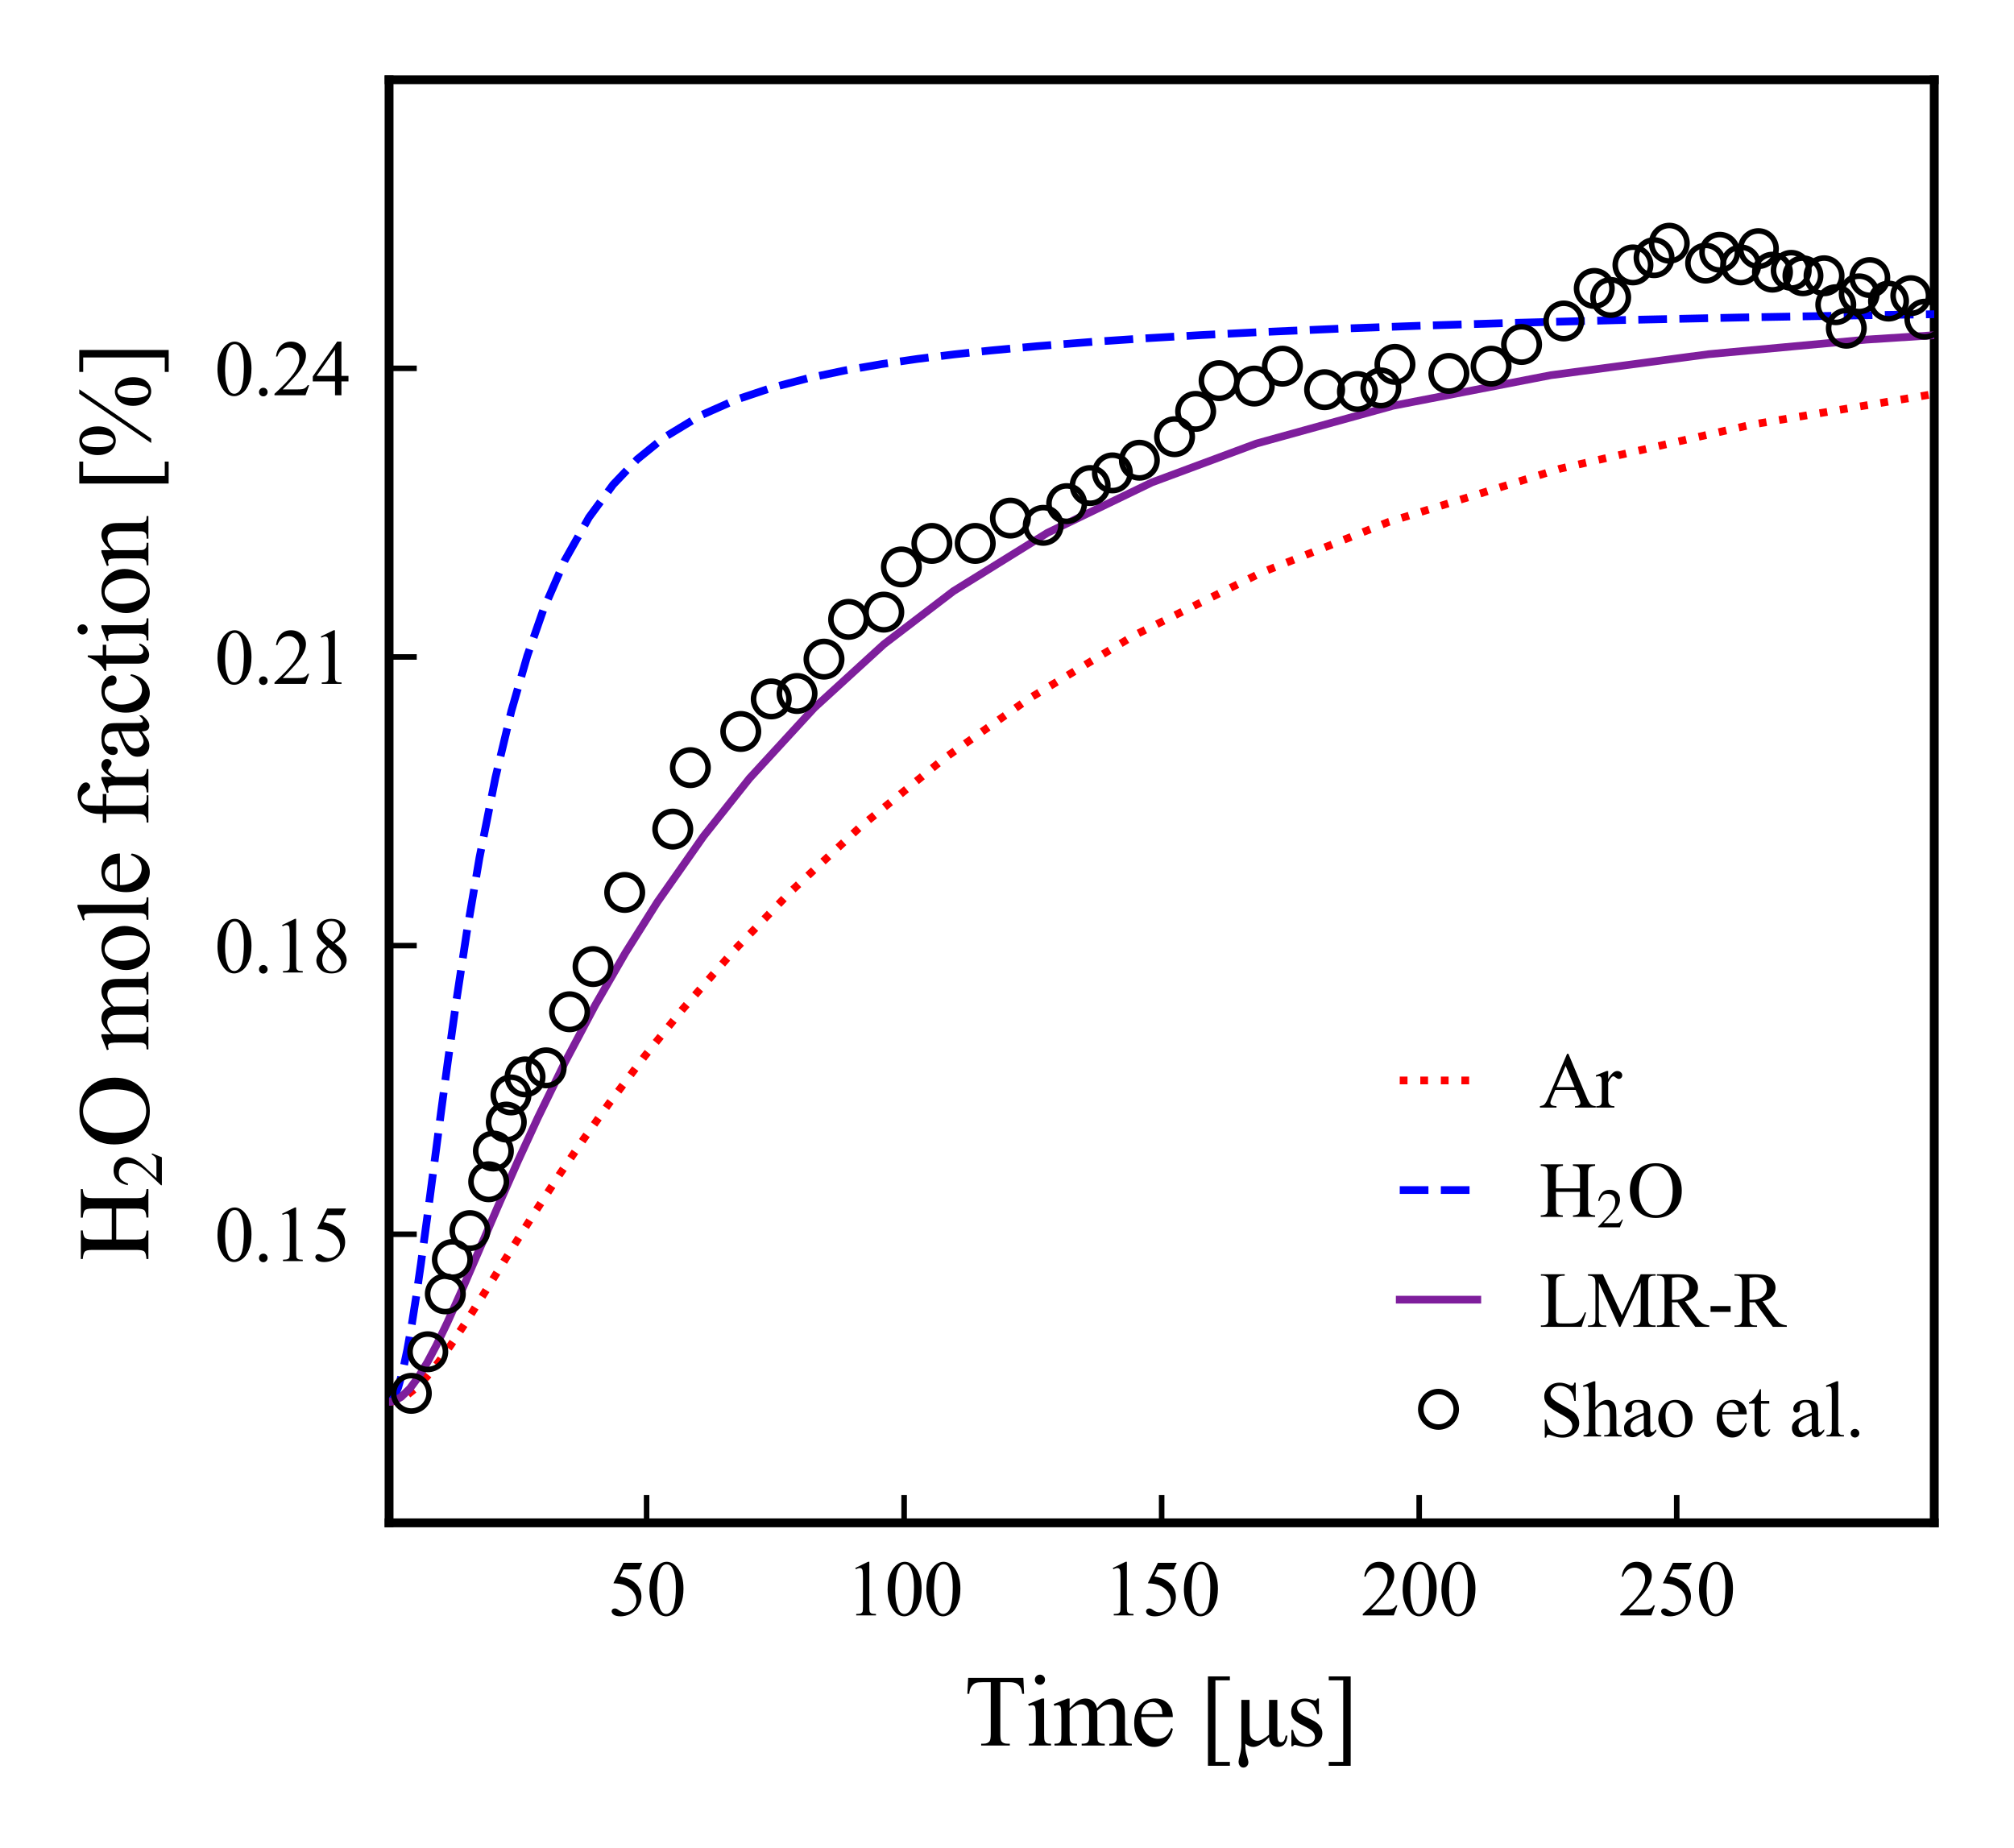 <?xml version="1.0" encoding="utf-8" standalone="no"?>
<!DOCTYPE svg PUBLIC "-//W3C//DTD SVG 1.1//EN"
  "http://www.w3.org/Graphics/SVG/1.1/DTD/svg11.dtd">
<svg xmlns:xlink="http://www.w3.org/1999/xlink" width="181.825pt" height="166.822pt" viewBox="0 0 181.825 166.822" xmlns="http://www.w3.org/2000/svg" version="1.1">
 <defs>
  <style type="text/css">*{stroke-linejoin: round; stroke-linecap: butt}</style>
 </defs>
 <g id="figure_1">
  <g id="patch_1">
   <path d="M 0 166.822 
L 181.825 166.822 
L 181.825 0 
L 0 0 
z
" style="fill: #ffffff"/>
  </g>
  <g id="axes_1">
   <g id="patch_2">
    <path d="M 35.125 137.484 
L 174.625 137.484 
L 174.625 7.2 
L 35.125 7.2 
z
" style="fill: #ffffff"/>
   </g>
   <g id="matplotlib.axis_1">
    <g id="xtick_1">
     <g id="line2d_1">
      <defs>
       <path id="mc35918ac52" d="M 0 0 
L 0 -2.5 
" style="stroke: #000000; stroke-width: 0.5"/>
      </defs>
      <g>
       <use xlink:href="#mc35918ac52" x="58.375" y="137.484" style="stroke: #000000; stroke-width: 0.5"/>
      </g>
     </g>
     <g id="text_1">
      <!-- 50 -->
      <g transform="translate(54.875 145.845) scale(0.07 -0.07)">
       <defs>
        <path id="TimesNewRomanPSMT-35" d="M 2778 4238 
L 2534 3706 
L 1259 3706 
L 981 3138 
Q 1809 3016 2294 2522 
Q 2709 2097 2709 1522 
Q 2709 1188 2573 903 
Q 2438 619 2231 419 
Q 2025 219 1772 97 
Q 1413 -75 1034 -75 
Q 653 -75 479 54 
Q 306 184 306 341 
Q 306 428 378 495 
Q 450 563 559 563 
Q 641 563 702 538 
Q 763 513 909 409 
Q 1144 247 1384 247 
Q 1750 247 2026 523 
Q 2303 800 2303 1197 
Q 2303 1581 2056 1914 
Q 1809 2247 1375 2428 
Q 1034 2569 447 2591 
L 1259 4238 
L 2778 4238 
z
" transform="scale(0.016)"/>
        <path id="TimesNewRomanPSMT-30" d="M 231 2094 
Q 231 2819 450 3342 
Q 669 3866 1031 4122 
Q 1313 4325 1613 4325 
Q 2100 4325 2488 3828 
Q 2972 3213 2972 2159 
Q 2972 1422 2759 906 
Q 2547 391 2217 158 
Q 1888 -75 1581 -75 
Q 975 -75 572 641 
Q 231 1244 231 2094 
z
M 844 2016 
Q 844 1141 1059 588 
Q 1238 122 1591 122 
Q 1759 122 1940 273 
Q 2122 425 2216 781 
Q 2359 1319 2359 2297 
Q 2359 3022 2209 3506 
Q 2097 3866 1919 4016 
Q 1791 4119 1609 4119 
Q 1397 4119 1231 3928 
Q 1006 3669 925 3112 
Q 844 2556 844 2016 
z
" transform="scale(0.016)"/>
       </defs>
       <use xlink:href="#TimesNewRomanPSMT-35"/>
       <use xlink:href="#TimesNewRomanPSMT-30" x="50"/>
      </g>
     </g>
    </g>
    <g id="xtick_2">
     <g id="line2d_2">
      <g>
       <use xlink:href="#mc35918ac52" x="81.625" y="137.484" style="stroke: #000000; stroke-width: 0.5"/>
      </g>
     </g>
     <g id="text_2">
      <!-- 100 -->
      <g transform="translate(76.375 145.845) scale(0.07 -0.07)">
       <defs>
        <path id="TimesNewRomanPSMT-31" d="M 750 3822 
L 1781 4325 
L 1884 4325 
L 1884 747 
Q 1884 391 1914 303 
Q 1944 216 2037 169 
Q 2131 122 2419 116 
L 2419 0 
L 825 0 
L 825 116 
Q 1125 122 1212 167 
Q 1300 213 1334 289 
Q 1369 366 1369 747 
L 1369 3034 
Q 1369 3497 1338 3628 
Q 1316 3728 1258 3775 
Q 1200 3822 1119 3822 
Q 1003 3822 797 3725 
L 750 3822 
z
" transform="scale(0.016)"/>
       </defs>
       <use xlink:href="#TimesNewRomanPSMT-31"/>
       <use xlink:href="#TimesNewRomanPSMT-30" x="50"/>
       <use xlink:href="#TimesNewRomanPSMT-30" x="100"/>
      </g>
     </g>
    </g>
    <g id="xtick_3">
     <g id="line2d_3">
      <g>
       <use xlink:href="#mc35918ac52" x="104.875" y="137.484" style="stroke: #000000; stroke-width: 0.5"/>
      </g>
     </g>
     <g id="text_3">
      <!-- 150 -->
      <g transform="translate(99.625 145.845) scale(0.07 -0.07)">
       <use xlink:href="#TimesNewRomanPSMT-31"/>
       <use xlink:href="#TimesNewRomanPSMT-35" x="50"/>
       <use xlink:href="#TimesNewRomanPSMT-30" x="100"/>
      </g>
     </g>
    </g>
    <g id="xtick_4">
     <g id="line2d_4">
      <g>
       <use xlink:href="#mc35918ac52" x="128.125" y="137.484" style="stroke: #000000; stroke-width: 0.5"/>
      </g>
     </g>
     <g id="text_4">
      <!-- 200 -->
      <g transform="translate(122.875 145.845) scale(0.07 -0.07)">
       <defs>
        <path id="TimesNewRomanPSMT-32" d="M 2934 816 
L 2638 0 
L 138 0 
L 138 116 
Q 1241 1122 1691 1759 
Q 2141 2397 2141 2925 
Q 2141 3328 1894 3587 
Q 1647 3847 1303 3847 
Q 991 3847 742 3664 
Q 494 3481 375 3128 
L 259 3128 
Q 338 3706 661 4015 
Q 984 4325 1469 4325 
Q 1984 4325 2329 3994 
Q 2675 3663 2675 3213 
Q 2675 2891 2525 2569 
Q 2294 2063 1775 1497 
Q 997 647 803 472 
L 1909 472 
Q 2247 472 2383 497 
Q 2519 522 2628 598 
Q 2738 675 2819 816 
L 2934 816 
z
" transform="scale(0.016)"/>
       </defs>
       <use xlink:href="#TimesNewRomanPSMT-32"/>
       <use xlink:href="#TimesNewRomanPSMT-30" x="50"/>
       <use xlink:href="#TimesNewRomanPSMT-30" x="100"/>
      </g>
     </g>
    </g>
    <g id="xtick_5">
     <g id="line2d_5">
      <g>
       <use xlink:href="#mc35918ac52" x="151.375" y="137.484" style="stroke: #000000; stroke-width: 0.5"/>
      </g>
     </g>
     <g id="text_5">
      <!-- 250 -->
      <g transform="translate(146.125 145.845) scale(0.07 -0.07)">
       <use xlink:href="#TimesNewRomanPSMT-32"/>
       <use xlink:href="#TimesNewRomanPSMT-35" x="50"/>
       <use xlink:href="#TimesNewRomanPSMT-30" x="100"/>
      </g>
     </g>
    </g>
    <g id="text_6">
     <!-- Time [$\mathdefault{\mu s}$] -->
     <g transform="translate(87.055 157.642) scale(0.09 -0.09)">
      <defs>
       <path id="TimesNewRomanPSMT-54" d="M 3703 4238 
L 3750 3244 
L 3631 3244 
Q 3597 3506 3538 3619 
Q 3441 3800 3280 3886 
Q 3119 3972 2856 3972 
L 2259 3972 
L 2259 734 
Q 2259 344 2344 247 
Q 2463 116 2709 116 
L 2856 116 
L 2856 0 
L 1059 0 
L 1059 116 
L 1209 116 
Q 1478 116 1591 278 
Q 1659 378 1659 734 
L 1659 3972 
L 1150 3972 
Q 853 3972 728 3928 
Q 566 3869 450 3700 
Q 334 3531 313 3244 
L 194 3244 
L 244 4238 
L 3703 4238 
z
" transform="scale(0.016)"/>
       <path id="TimesNewRomanPSMT-69" d="M 928 4444 
Q 1059 4444 1151 4351 
Q 1244 4259 1244 4128 
Q 1244 3997 1151 3903 
Q 1059 3809 928 3809 
Q 797 3809 703 3903 
Q 609 3997 609 4128 
Q 609 4259 701 4351 
Q 794 4444 928 4444 
z
M 1188 2947 
L 1188 647 
Q 1188 378 1227 289 
Q 1266 200 1342 156 
Q 1419 113 1622 113 
L 1622 0 
L 231 0 
L 231 113 
Q 441 113 512 153 
Q 584 194 626 287 
Q 669 381 669 647 
L 669 1750 
Q 669 2216 641 2353 
Q 619 2453 572 2492 
Q 525 2531 444 2531 
Q 356 2531 231 2484 
L 188 2597 
L 1050 2947 
L 1188 2947 
z
" transform="scale(0.016)"/>
       <path id="TimesNewRomanPSMT-6d" d="M 1050 2338 
Q 1363 2650 1419 2697 
Q 1559 2816 1721 2881 
Q 1884 2947 2044 2947 
Q 2313 2947 2506 2790 
Q 2700 2634 2766 2338 
Q 3088 2713 3309 2830 
Q 3531 2947 3766 2947 
Q 3994 2947 4170 2830 
Q 4347 2713 4450 2447 
Q 4519 2266 4519 1878 
L 4519 647 
Q 4519 378 4559 278 
Q 4591 209 4675 161 
Q 4759 113 4950 113 
L 4950 0 
L 3538 0 
L 3538 113 
L 3597 113 
Q 3781 113 3884 184 
Q 3956 234 3988 344 
Q 4000 397 4000 647 
L 4000 1878 
Q 4000 2228 3916 2372 
Q 3794 2572 3525 2572 
Q 3359 2572 3192 2489 
Q 3025 2406 2788 2181 
L 2781 2147 
L 2788 2013 
L 2788 647 
Q 2788 353 2820 281 
Q 2853 209 2943 161 
Q 3034 113 3253 113 
L 3253 0 
L 1806 0 
L 1806 113 
Q 2044 113 2133 169 
Q 2222 225 2256 338 
Q 2272 391 2272 647 
L 2272 1878 
Q 2272 2228 2169 2381 
Q 2031 2581 1784 2581 
Q 1616 2581 1450 2491 
Q 1191 2353 1050 2181 
L 1050 647 
Q 1050 366 1089 281 
Q 1128 197 1204 155 
Q 1281 113 1516 113 
L 1516 0 
L 100 0 
L 100 113 
Q 297 113 375 155 
Q 453 197 493 289 
Q 534 381 534 647 
L 534 1741 
Q 534 2213 506 2350 
Q 484 2453 437 2492 
Q 391 2531 309 2531 
Q 222 2531 100 2484 
L 53 2597 
L 916 2947 
L 1050 2947 
L 1050 2338 
z
" transform="scale(0.016)"/>
       <path id="TimesNewRomanPSMT-65" d="M 681 1784 
Q 678 1147 991 784 
Q 1303 422 1725 422 
Q 2006 422 2214 576 
Q 2422 731 2563 1106 
L 2659 1044 
Q 2594 616 2278 264 
Q 1963 -88 1488 -88 
Q 972 -88 605 314 
Q 238 716 238 1394 
Q 238 2128 614 2539 
Q 991 2950 1559 2950 
Q 2041 2950 2350 2633 
Q 2659 2316 2659 1784 
L 681 1784 
z
M 681 1966 
L 2006 1966 
Q 1991 2241 1941 2353 
Q 1863 2528 1708 2628 
Q 1553 2728 1384 2728 
Q 1125 2728 920 2526 
Q 716 2325 681 1966 
z
" transform="scale(0.016)"/>
       <path id="TimesNewRomanPSMT-20" transform="scale(0.016)"/>
       <path id="TimesNewRomanPSMT-5b" d="M 1900 -1269 
L 525 -1269 
L 525 4334 
L 1900 4334 
L 1900 4088 
L 994 4088 
L 994 -1025 
L 1900 -1025 
L 1900 -1269 
z
" transform="scale(0.016)"/>
       <path id="TimesNewRomanPSMT-3bc" d="M 2275 519 
Q 1709 -88 1291 -88 
Q 1022 -88 791 119 
L 791 -47 
Q 791 -334 878 -625 
Q 978 -947 978 -1050 
Q 978 -1194 887 -1287 
Q 797 -1381 663 -1381 
Q 525 -1381 444 -1272 
Q 363 -1163 363 -1009 
Q 363 -897 444 -603 
Q 538 -278 538 28 
L 538 2863 
L 1053 2863 
L 1053 1009 
Q 1053 728 1101 597 
Q 1150 466 1273 383 
Q 1397 300 1553 300 
Q 1831 300 2275 681 
L 2275 2863 
L 2794 2863 
L 2794 691 
Q 2794 416 2850 311 
Q 2906 206 3041 206 
Q 3253 206 3316 622 
L 3428 622 
Q 3369 -88 2828 -88 
Q 2594 -88 2439 70 
Q 2284 228 2275 519 
z
" transform="scale(0.016)"/>
       <path id="TimesNewRomanPSMT-73" d="M 2050 2947 
L 2050 1972 
L 1947 1972 
Q 1828 2431 1642 2597 
Q 1456 2763 1169 2763 
Q 950 2763 815 2647 
Q 681 2531 681 2391 
Q 681 2216 781 2091 
Q 878 1963 1175 1819 
L 1631 1597 
Q 2266 1288 2266 781 
Q 2266 391 1970 151 
Q 1675 -88 1309 -88 
Q 1047 -88 709 6 
Q 606 38 541 38 
Q 469 38 428 -44 
L 325 -44 
L 325 978 
L 428 978 
Q 516 541 762 319 
Q 1009 97 1316 97 
Q 1531 97 1667 223 
Q 1803 350 1803 528 
Q 1803 744 1651 891 
Q 1500 1038 1047 1263 
Q 594 1488 453 1669 
Q 313 1847 313 2119 
Q 313 2472 555 2709 
Q 797 2947 1181 2947 
Q 1350 2947 1591 2875 
Q 1750 2828 1803 2828 
Q 1853 2828 1881 2850 
Q 1909 2872 1947 2947 
L 2050 2947 
z
" transform="scale(0.016)"/>
       <path id="TimesNewRomanPSMT-5d" d="M 234 4334 
L 1609 4334 
L 1609 -1272 
L 234 -1272 
L 234 -1025 
L 1141 -1025 
L 1141 4088 
L 234 4088 
L 234 4334 
z
" transform="scale(0.016)"/>
      </defs>
      <use xlink:href="#TimesNewRomanPSMT-54" transform="translate(0 0.562)"/>
      <use xlink:href="#TimesNewRomanPSMT-69" transform="translate(61.084 0.562)"/>
      <use xlink:href="#TimesNewRomanPSMT-6d" transform="translate(88.867 0.562)"/>
      <use xlink:href="#TimesNewRomanPSMT-65" transform="translate(166.65 0.562)"/>
      <use xlink:href="#TimesNewRomanPSMT-20" transform="translate(211.035 0.562)"/>
      <use xlink:href="#TimesNewRomanPSMT-5b" transform="translate(236.035 0.562)"/>
      <use xlink:href="#TimesNewRomanPSMT-3bc" transform="translate(269.336 0.562)"/>
      <use xlink:href="#TimesNewRomanPSMT-73" transform="translate(322.949 0.562)"/>
      <use xlink:href="#TimesNewRomanPSMT-5d" transform="translate(361.865 0.562)"/>
     </g>
    </g>
   </g>
   <g id="matplotlib.axis_2">
    <g id="ytick_1">
     <g id="line2d_6">
      <defs>
       <path id="me7cde5b57c" d="M 0 0 
L 2.5 0 
" style="stroke: #000000; stroke-width: 0.5"/>
      </defs>
      <g>
       <use xlink:href="#me7cde5b57c" x="35.125" y="111.428" style="stroke: #000000; stroke-width: 0.5"/>
      </g>
     </g>
     <g id="text_7">
      <!-- 0.15 -->
      <g transform="translate(19.375 113.858) scale(0.07 -0.07)">
       <defs>
        <path id="TimesNewRomanPSMT-2e" d="M 800 606 
Q 947 606 1047 504 
Q 1147 403 1147 259 
Q 1147 116 1045 14 
Q 944 -88 800 -88 
Q 656 -88 554 14 
Q 453 116 453 259 
Q 453 406 554 506 
Q 656 606 800 606 
z
" transform="scale(0.016)"/>
       </defs>
       <use xlink:href="#TimesNewRomanPSMT-30"/>
       <use xlink:href="#TimesNewRomanPSMT-2e" x="50"/>
       <use xlink:href="#TimesNewRomanPSMT-31" x="75"/>
       <use xlink:href="#TimesNewRomanPSMT-35" x="125"/>
      </g>
     </g>
    </g>
    <g id="ytick_2">
     <g id="line2d_7">
      <g>
       <use xlink:href="#me7cde5b57c" x="35.125" y="85.371" style="stroke: #000000; stroke-width: 0.5"/>
      </g>
     </g>
     <g id="text_8">
      <!-- 0.18 -->
      <g transform="translate(19.375 87.801) scale(0.07 -0.07)">
       <defs>
        <path id="TimesNewRomanPSMT-38" d="M 1228 2134 
Q 725 2547 579 2797 
Q 434 3047 434 3316 
Q 434 3728 753 4026 
Q 1072 4325 1600 4325 
Q 2113 4325 2425 4047 
Q 2738 3769 2738 3413 
Q 2738 3175 2569 2928 
Q 2400 2681 1866 2347 
Q 2416 1922 2594 1678 
Q 2831 1359 2831 1006 
Q 2831 559 2490 242 
Q 2150 -75 1597 -75 
Q 994 -75 656 303 
Q 388 606 388 966 
Q 388 1247 577 1523 
Q 766 1800 1228 2134 
z
M 1719 2469 
Q 2094 2806 2194 3001 
Q 2294 3197 2294 3444 
Q 2294 3772 2109 3958 
Q 1925 4144 1606 4144 
Q 1288 4144 1088 3959 
Q 888 3775 888 3528 
Q 888 3366 970 3203 
Q 1053 3041 1206 2894 
L 1719 2469 
z
M 1375 2016 
Q 1116 1797 991 1539 
Q 866 1281 866 981 
Q 866 578 1086 336 
Q 1306 94 1647 94 
Q 1984 94 2187 284 
Q 2391 475 2391 747 
Q 2391 972 2272 1150 
Q 2050 1481 1375 2016 
z
" transform="scale(0.016)"/>
       </defs>
       <use xlink:href="#TimesNewRomanPSMT-30"/>
       <use xlink:href="#TimesNewRomanPSMT-2e" x="50"/>
       <use xlink:href="#TimesNewRomanPSMT-31" x="75"/>
       <use xlink:href="#TimesNewRomanPSMT-38" x="125"/>
      </g>
     </g>
    </g>
    <g id="ytick_3">
     <g id="line2d_8">
      <g>
       <use xlink:href="#me7cde5b57c" x="35.125" y="59.313" style="stroke: #000000; stroke-width: 0.5"/>
      </g>
     </g>
     <g id="text_9">
      <!-- 0.21 -->
      <g transform="translate(19.375 61.744) scale(0.07 -0.07)">
       <use xlink:href="#TimesNewRomanPSMT-30"/>
       <use xlink:href="#TimesNewRomanPSMT-2e" x="50"/>
       <use xlink:href="#TimesNewRomanPSMT-32" x="75"/>
       <use xlink:href="#TimesNewRomanPSMT-31" x="125"/>
      </g>
     </g>
    </g>
    <g id="ytick_4">
     <g id="line2d_9">
      <g>
       <use xlink:href="#me7cde5b57c" x="35.125" y="33.256" style="stroke: #000000; stroke-width: 0.5"/>
      </g>
     </g>
     <g id="text_10">
      <!-- 0.24 -->
      <g transform="translate(19.375 35.687) scale(0.07 -0.07)">
       <defs>
        <path id="TimesNewRomanPSMT-34" d="M 2978 1563 
L 2978 1119 
L 2409 1119 
L 2409 0 
L 1894 0 
L 1894 1119 
L 100 1119 
L 100 1519 
L 2066 4325 
L 2409 4325 
L 2409 1563 
L 2978 1563 
z
M 1894 1563 
L 1894 3666 
L 406 1563 
L 1894 1563 
z
" transform="scale(0.016)"/>
       </defs>
       <use xlink:href="#TimesNewRomanPSMT-30"/>
       <use xlink:href="#TimesNewRomanPSMT-2e" x="50"/>
       <use xlink:href="#TimesNewRomanPSMT-32" x="75"/>
       <use xlink:href="#TimesNewRomanPSMT-34" x="125"/>
      </g>
     </g>
    </g>
    <g id="text_11">
     <!-- $\rm H_2O$ mole fraction [%] -->
     <g transform="translate(13.449 113.832) rotate(-90) scale(0.09 -0.09)">
      <defs>
       <path id="STIXGeneral-Regular-48" d="M 4499 0 
L 2714 0 
L 2714 122 
Q 3085 147 3181 265 
Q 3277 384 3277 794 
L 3277 2016 
L 1338 2016 
L 1338 723 
Q 1338 371 1440 256 
Q 1542 141 1894 122 
L 1901 0 
L 115 0 
L 115 122 
Q 493 147 589 259 
Q 685 371 685 781 
L 685 3507 
Q 685 3878 585 3980 
Q 486 4083 115 4115 
L 115 4237 
L 1907 4237 
L 1907 4115 
Q 1549 4083 1443 3977 
Q 1338 3872 1338 3507 
L 1338 2298 
L 3277 2298 
L 3277 3507 
Q 3277 3878 3177 3980 
Q 3078 4083 2707 4115 
L 2707 4237 
L 4499 4237 
L 4499 4115 
Q 4141 4083 4035 3977 
Q 3930 3872 3930 3507 
L 3930 710 
Q 3930 371 4035 259 
Q 4141 147 4499 122 
L 4499 0 
z
" transform="scale(0.016)"/>
       <path id="STIXGeneral-Regular-32" d="M 3034 877 
L 2688 0 
L 186 0 
L 186 77 
L 1325 1286 
Q 1773 1754 1965 2144 
Q 2157 2534 2157 2950 
Q 2157 3379 1920 3616 
Q 1683 3853 1267 3853 
Q 922 3853 720 3673 
Q 518 3494 326 3021 
L 192 3053 
Q 301 3648 630 3987 
Q 960 4326 1523 4326 
Q 2054 4326 2380 4006 
Q 2707 3686 2707 3200 
Q 2707 2477 1888 1613 
L 832 486 
L 2330 486 
Q 2541 486 2665 569 
Q 2790 653 2944 915 
L 3034 877 
z
" transform="scale(0.016)"/>
       <path id="STIXGeneral-Regular-4f" d="M 4403 2118 
Q 4403 1133 3820 521 
Q 3238 -90 2310 -90 
Q 1376 -90 797 524 
Q 218 1139 218 2138 
Q 218 3110 797 3718 
Q 1376 4326 2310 4326 
Q 3245 4326 3824 3702 
Q 4403 3078 4403 2118 
z
M 3674 2157 
Q 3674 2701 3520 3133 
Q 3366 3565 3091 3795 
Q 2733 4096 2304 4096 
Q 1760 4096 1389 3667 
Q 1184 3437 1065 3011 
Q 947 2586 947 2125 
Q 947 960 1523 429 
Q 1837 141 2317 141 
Q 2816 141 3142 448 
Q 3674 960 3674 2157 
z
" transform="scale(0.016)"/>
       <path id="TimesNewRomanPSMT-6f" d="M 1600 2947 
Q 2250 2947 2644 2453 
Q 2978 2031 2978 1484 
Q 2978 1100 2793 706 
Q 2609 313 2286 112 
Q 1963 -88 1566 -88 
Q 919 -88 538 428 
Q 216 863 216 1403 
Q 216 1797 411 2186 
Q 606 2575 925 2761 
Q 1244 2947 1600 2947 
z
M 1503 2744 
Q 1338 2744 1170 2645 
Q 1003 2547 900 2300 
Q 797 2053 797 1666 
Q 797 1041 1045 587 
Q 1294 134 1700 134 
Q 2003 134 2200 384 
Q 2397 634 2397 1244 
Q 2397 2006 2069 2444 
Q 1847 2744 1503 2744 
z
" transform="scale(0.016)"/>
       <path id="TimesNewRomanPSMT-6c" d="M 1184 4444 
L 1184 647 
Q 1184 378 1223 290 
Q 1263 203 1344 158 
Q 1425 113 1647 113 
L 1647 0 
L 244 0 
L 244 113 
Q 441 113 512 153 
Q 584 194 625 287 
Q 666 381 666 647 
L 666 3247 
Q 666 3731 644 3842 
Q 622 3953 573 3993 
Q 525 4034 450 4034 
Q 369 4034 244 3984 
L 191 4094 
L 1044 4444 
L 1184 4444 
z
" transform="scale(0.016)"/>
       <path id="TimesNewRomanPSMT-66" d="M 1319 2638 
L 1319 756 
Q 1319 356 1406 250 
Q 1522 113 1716 113 
L 1975 113 
L 1975 0 
L 266 0 
L 266 113 
L 394 113 
Q 519 113 622 175 
Q 725 238 764 344 
Q 803 450 803 756 
L 803 2638 
L 247 2638 
L 247 2863 
L 803 2863 
L 803 3050 
Q 803 3478 940 3775 
Q 1078 4072 1361 4255 
Q 1644 4438 1997 4438 
Q 2325 4438 2600 4225 
Q 2781 4084 2781 3909 
Q 2781 3816 2700 3733 
Q 2619 3650 2525 3650 
Q 2453 3650 2373 3701 
Q 2294 3753 2178 3923 
Q 2063 4094 1966 4153 
Q 1869 4213 1750 4213 
Q 1606 4213 1506 4136 
Q 1406 4059 1362 3898 
Q 1319 3738 1319 3069 
L 1319 2863 
L 2056 2863 
L 2056 2638 
L 1319 2638 
z
" transform="scale(0.016)"/>
       <path id="TimesNewRomanPSMT-72" d="M 1038 2947 
L 1038 2303 
Q 1397 2947 1775 2947 
Q 1947 2947 2059 2842 
Q 2172 2738 2172 2600 
Q 2172 2478 2090 2393 
Q 2009 2309 1897 2309 
Q 1788 2309 1652 2417 
Q 1516 2525 1450 2525 
Q 1394 2525 1328 2463 
Q 1188 2334 1038 2041 
L 1038 669 
Q 1038 431 1097 309 
Q 1138 225 1241 169 
Q 1344 113 1538 113 
L 1538 0 
L 72 0 
L 72 113 
Q 291 113 397 181 
Q 475 231 506 341 
Q 522 394 522 644 
L 522 1753 
Q 522 2253 501 2348 
Q 481 2444 426 2487 
Q 372 2531 291 2531 
Q 194 2531 72 2484 
L 41 2597 
L 906 2947 
L 1038 2947 
z
" transform="scale(0.016)"/>
       <path id="TimesNewRomanPSMT-61" d="M 1822 413 
Q 1381 72 1269 19 
Q 1100 -59 909 -59 
Q 613 -59 420 144 
Q 228 347 228 678 
Q 228 888 322 1041 
Q 450 1253 767 1440 
Q 1084 1628 1822 1897 
L 1822 2009 
Q 1822 2438 1686 2597 
Q 1550 2756 1291 2756 
Q 1094 2756 978 2650 
Q 859 2544 859 2406 
L 866 2225 
Q 866 2081 792 2003 
Q 719 1925 600 1925 
Q 484 1925 411 2006 
Q 338 2088 338 2228 
Q 338 2497 613 2722 
Q 888 2947 1384 2947 
Q 1766 2947 2009 2819 
Q 2194 2722 2281 2516 
Q 2338 2381 2338 1966 
L 2338 994 
Q 2338 584 2353 492 
Q 2369 400 2405 369 
Q 2441 338 2488 338 
Q 2538 338 2575 359 
Q 2641 400 2828 588 
L 2828 413 
Q 2478 -56 2159 -56 
Q 2006 -56 1915 50 
Q 1825 156 1822 413 
z
M 1822 616 
L 1822 1706 
Q 1350 1519 1213 1441 
Q 966 1303 859 1153 
Q 753 1003 753 825 
Q 753 600 887 451 
Q 1022 303 1197 303 
Q 1434 303 1822 616 
z
" transform="scale(0.016)"/>
       <path id="TimesNewRomanPSMT-63" d="M 2631 1088 
Q 2516 522 2178 217 
Q 1841 -88 1431 -88 
Q 944 -88 581 321 
Q 219 731 219 1428 
Q 219 2103 620 2525 
Q 1022 2947 1584 2947 
Q 2006 2947 2278 2723 
Q 2550 2500 2550 2259 
Q 2550 2141 2473 2067 
Q 2397 1994 2259 1994 
Q 2075 1994 1981 2113 
Q 1928 2178 1911 2362 
Q 1894 2547 1784 2644 
Q 1675 2738 1481 2738 
Q 1169 2738 978 2506 
Q 725 2200 725 1697 
Q 725 1184 976 792 
Q 1228 400 1656 400 
Q 1963 400 2206 609 
Q 2378 753 2541 1131 
L 2631 1088 
z
" transform="scale(0.016)"/>
       <path id="TimesNewRomanPSMT-74" d="M 1031 3803 
L 1031 2863 
L 1700 2863 
L 1700 2644 
L 1031 2644 
L 1031 788 
Q 1031 509 1111 412 
Q 1191 316 1316 316 
Q 1419 316 1516 380 
Q 1613 444 1666 569 
L 1788 569 
Q 1678 263 1478 108 
Q 1278 -47 1066 -47 
Q 922 -47 784 33 
Q 647 113 581 261 
Q 516 409 516 719 
L 516 2644 
L 63 2644 
L 63 2747 
Q 234 2816 414 2980 
Q 594 3144 734 3369 
Q 806 3488 934 3803 
L 1031 3803 
z
" transform="scale(0.016)"/>
       <path id="TimesNewRomanPSMT-6e" d="M 1034 2341 
Q 1538 2947 1994 2947 
Q 2228 2947 2397 2830 
Q 2566 2713 2666 2444 
Q 2734 2256 2734 1869 
L 2734 647 
Q 2734 375 2778 278 
Q 2813 200 2889 156 
Q 2966 113 3172 113 
L 3172 0 
L 1756 0 
L 1756 113 
L 1816 113 
Q 2016 113 2095 173 
Q 2175 234 2206 353 
Q 2219 400 2219 647 
L 2219 1819 
Q 2219 2209 2117 2386 
Q 2016 2563 1775 2563 
Q 1403 2563 1034 2156 
L 1034 647 
Q 1034 356 1069 288 
Q 1113 197 1189 155 
Q 1266 113 1500 113 
L 1500 0 
L 84 0 
L 84 113 
L 147 113 
Q 366 113 442 223 
Q 519 334 519 647 
L 519 1709 
Q 519 2225 495 2337 
Q 472 2450 423 2490 
Q 375 2531 294 2531 
Q 206 2531 84 2484 
L 38 2597 
L 900 2947 
L 1034 2947 
L 1034 2341 
z
" transform="scale(0.016)"/>
       <path id="TimesNewRomanPSMT-25" d="M 4350 4334 
L 1263 -175 
L 984 -175 
L 4072 4334 
L 4350 4334 
z
M 1138 4334 
Q 1559 4334 1792 3984 
Q 2025 3634 2025 3181 
Q 2025 2638 1762 2341 
Q 1500 2044 1131 2044 
Q 884 2044 678 2180 
Q 472 2316 348 2584 
Q 225 2853 225 3181 
Q 225 3509 350 3786 
Q 475 4063 692 4198 
Q 909 4334 1138 4334 
z
M 1128 4159 
Q 969 4159 845 3971 
Q 722 3784 722 3184 
Q 722 2750 791 2522 
Q 844 2350 956 2256 
Q 1022 2200 1119 2200 
Q 1269 2200 1375 2363 
Q 1531 2603 1531 3166 
Q 1531 3759 1378 4000 
Q 1278 4159 1128 4159 
z
M 4206 2103 
Q 4428 2103 4648 1962 
Q 4869 1822 4989 1553 
Q 5109 1284 5109 963 
Q 5109 409 4843 117 
Q 4578 -175 4216 -175 
Q 3988 -175 3773 -34 
Q 3559 106 3436 367 
Q 3313 628 3313 963 
Q 3313 1291 3436 1562 
Q 3559 1834 3773 1968 
Q 3988 2103 4206 2103 
z
M 4209 1938 
Q 4059 1938 3950 1769 
Q 3809 1550 3809 941 
Q 3809 381 3953 159 
Q 4059 0 4209 0 
Q 4353 0 4466 172 
Q 4616 400 4616 956 
Q 4616 1544 4466 1778 
Q 4363 1938 4209 1938 
z
" transform="scale(0.016)"/>
      </defs>
      <use xlink:href="#STIXGeneral-Regular-48" transform="translate(0 0.562)"/>
      <use xlink:href="#STIXGeneral-Regular-32" transform="translate(73.775 -12.938) scale(0.7)"/>
      <use xlink:href="#STIXGeneral-Regular-4f" transform="translate(113.275 0.562)"/>
      <use xlink:href="#TimesNewRomanPSMT-20" transform="translate(185.475 0.562)"/>
      <use xlink:href="#TimesNewRomanPSMT-6d" transform="translate(210.475 0.562)"/>
      <use xlink:href="#TimesNewRomanPSMT-6f" transform="translate(288.258 0.562)"/>
      <use xlink:href="#TimesNewRomanPSMT-6c" transform="translate(338.258 0.562)"/>
      <use xlink:href="#TimesNewRomanPSMT-65" transform="translate(366.041 0.562)"/>
      <use xlink:href="#TimesNewRomanPSMT-20" transform="translate(410.426 0.562)"/>
      <use xlink:href="#TimesNewRomanPSMT-66" transform="translate(435.426 0.562)"/>
      <use xlink:href="#TimesNewRomanPSMT-72" transform="translate(468.727 0.562)"/>
      <use xlink:href="#TimesNewRomanPSMT-61" transform="translate(502.028 0.562)"/>
      <use xlink:href="#TimesNewRomanPSMT-63" transform="translate(546.412 0.562)"/>
      <use xlink:href="#TimesNewRomanPSMT-74" transform="translate(590.797 0.562)"/>
      <use xlink:href="#TimesNewRomanPSMT-69" transform="translate(618.58 0.562)"/>
      <use xlink:href="#TimesNewRomanPSMT-6f" transform="translate(646.364 0.562)"/>
      <use xlink:href="#TimesNewRomanPSMT-6e" transform="translate(696.364 0.562)"/>
      <use xlink:href="#TimesNewRomanPSMT-20" transform="translate(746.364 0.562)"/>
      <use xlink:href="#TimesNewRomanPSMT-5b" transform="translate(771.364 0.562)"/>
      <use xlink:href="#TimesNewRomanPSMT-25" transform="translate(804.664 0.562)"/>
      <use xlink:href="#TimesNewRomanPSMT-5d" transform="translate(887.965 0.562)"/>
     </g>
    </g>
   </g>
   <g id="patch_3">
    <path d="M 35.125 137.484 
L 35.125 7.2 
" style="fill: none; stroke: #000000; stroke-width: 0.8; stroke-linejoin: miter; stroke-linecap: square"/>
   </g>
   <g id="patch_4">
    <path d="M 174.625 137.484 
L 174.625 7.2 
" style="fill: none; stroke: #000000; stroke-width: 0.8; stroke-linejoin: miter; stroke-linecap: square"/>
   </g>
   <g id="patch_5">
    <path d="M 35.125 137.484 
L 174.625 137.484 
" style="fill: none; stroke: #000000; stroke-width: 0.8; stroke-linejoin: miter; stroke-linecap: square"/>
   </g>
   <g id="patch_6">
    <path d="M 35.125 7.2 
L 174.625 7.2 
" style="fill: none; stroke: #000000; stroke-width: 0.8; stroke-linejoin: miter; stroke-linecap: square"/>
   </g>
   <g id="legend_1">
    <g id="line2d_10">
     <path d="M 126.37 97.545 
L 129.87 97.545 
L 133.37 97.545 
" style="fill: none; stroke-dasharray: 0.7,1.155; stroke-dashoffset: 0; stroke: #ff0000; stroke-width: 0.7"/>
    </g>
    <g id="text_12">
     <!-- Ar -->
     <g transform="translate(138.97 99.995) scale(0.07 -0.07)">
      <defs>
       <path id="TimesNewRomanPSMT-41" d="M 2928 1419 
L 1288 1419 
L 1000 750 
Q 894 503 894 381 
Q 894 284 986 211 
Q 1078 138 1384 116 
L 1384 0 
L 50 0 
L 50 116 
Q 316 163 394 238 
Q 553 388 747 847 
L 2238 4334 
L 2347 4334 
L 3822 809 
Q 4000 384 4145 257 
Q 4291 131 4550 116 
L 4550 0 
L 2878 0 
L 2878 116 
Q 3131 128 3220 200 
Q 3309 272 3309 375 
Q 3309 513 3184 809 
L 2928 1419 
z
M 2841 1650 
L 2122 3363 
L 1384 1650 
L 2841 1650 
z
" transform="scale(0.016)"/>
      </defs>
      <use xlink:href="#TimesNewRomanPSMT-41"/>
      <use xlink:href="#TimesNewRomanPSMT-72" x="72.217"/>
     </g>
    </g>
    <g id="line2d_11">
     <path d="M 126.37 107.442 
L 129.87 107.442 
L 133.37 107.442 
" style="fill: none; stroke-dasharray: 2.59,1.12; stroke-dashoffset: 0; stroke: #0000ff; stroke-width: 0.7"/>
    </g>
    <g id="text_13">
     <!-- $\rm H_2O$ -->
     <g transform="translate(138.97 109.892) scale(0.07 -0.07)">
      <use xlink:href="#STIXGeneral-Regular-48" transform="translate(0 0.406)"/>
      <use xlink:href="#STIXGeneral-Regular-32" transform="translate(73.775 -13.094) scale(0.7)"/>
      <use xlink:href="#STIXGeneral-Regular-4f" transform="translate(113.275 0.406)"/>
     </g>
    </g>
    <g id="line2d_12">
     <path d="M 126.37 117.339 
L 129.87 117.339 
L 133.37 117.339 
" style="fill: none; stroke: #7e1e9c; stroke-width: 0.7; stroke-linecap: square"/>
    </g>
    <g id="text_14">
     <!-- LMR-R -->
     <g transform="translate(138.97 119.789) scale(0.07 -0.07)">
      <defs>
       <path id="TimesNewRomanPSMT-4c" d="M 3669 1172 
L 3772 1150 
L 3409 0 
L 128 0 
L 128 116 
L 288 116 
Q 556 116 672 291 
Q 738 391 738 753 
L 738 3488 
Q 738 3884 650 3984 
Q 528 4122 288 4122 
L 128 4122 
L 128 4238 
L 2047 4238 
L 2047 4122 
Q 1709 4125 1573 4059 
Q 1438 3994 1388 3894 
Q 1338 3794 1338 3416 
L 1338 753 
Q 1338 494 1388 397 
Q 1425 331 1503 300 
Q 1581 269 1991 269 
L 2300 269 
Q 2788 269 2984 341 
Q 3181 413 3343 595 
Q 3506 778 3669 1172 
z
" transform="scale(0.016)"/>
       <path id="TimesNewRomanPSMT-4d" d="M 2619 0 
L 981 3566 
L 981 734 
Q 981 344 1066 247 
Q 1181 116 1431 116 
L 1581 116 
L 1581 0 
L 106 0 
L 106 116 
L 256 116 
Q 525 116 638 278 
Q 706 378 706 734 
L 706 3503 
Q 706 3784 644 3909 
Q 600 4000 483 4061 
Q 366 4122 106 4122 
L 106 4238 
L 1306 4238 
L 2844 922 
L 4356 4238 
L 5556 4238 
L 5556 4122 
L 5409 4122 
Q 5138 4122 5025 3959 
Q 4956 3859 4956 3503 
L 4956 734 
Q 4956 344 5044 247 
Q 5159 116 5409 116 
L 5556 116 
L 5556 0 
L 3756 0 
L 3756 116 
L 3906 116 
Q 4178 116 4288 278 
Q 4356 378 4356 734 
L 4356 3566 
L 2722 0 
L 2619 0 
z
" transform="scale(0.016)"/>
       <path id="TimesNewRomanPSMT-52" d="M 4325 0 
L 3194 0 
L 1759 1981 
Q 1600 1975 1500 1975 
Q 1459 1975 1412 1976 
Q 1366 1978 1316 1981 
L 1316 750 
Q 1316 350 1403 253 
Q 1522 116 1759 116 
L 1925 116 
L 1925 0 
L 109 0 
L 109 116 
L 269 116 
Q 538 116 653 291 
Q 719 388 719 750 
L 719 3488 
Q 719 3888 631 3984 
Q 509 4122 269 4122 
L 109 4122 
L 109 4238 
L 1653 4238 
Q 2328 4238 2648 4139 
Q 2969 4041 3192 3777 
Q 3416 3513 3416 3147 
Q 3416 2756 3161 2468 
Q 2906 2181 2372 2063 
L 3247 847 
Q 3547 428 3762 290 
Q 3978 153 4325 116 
L 4325 0 
z
M 1316 2178 
Q 1375 2178 1419 2176 
Q 1463 2175 1491 2175 
Q 2097 2175 2405 2437 
Q 2713 2700 2713 3106 
Q 2713 3503 2464 3751 
Q 2216 4000 1806 4000 
Q 1625 4000 1316 3941 
L 1316 2178 
z
" transform="scale(0.016)"/>
       <path id="TimesNewRomanPSMT-2d" d="M 259 1672 
L 1875 1672 
L 1875 1200 
L 259 1200 
L 259 1672 
z
" transform="scale(0.016)"/>
      </defs>
      <use xlink:href="#TimesNewRomanPSMT-4c"/>
      <use xlink:href="#TimesNewRomanPSMT-4d" x="61.084"/>
      <use xlink:href="#TimesNewRomanPSMT-52" x="150"/>
      <use xlink:href="#TimesNewRomanPSMT-2d" x="216.699"/>
      <use xlink:href="#TimesNewRomanPSMT-52" x="250"/>
     </g>
    </g>
    <g id="line2d_13">
     <defs>
      <path id="md08dc04ab1" d="M 0 1.6 
C 0.424 1.6 0.831 1.431 1.131 1.131 
C 1.431 0.831 1.6 0.424 1.6 0 
C 1.6 -0.424 1.431 -0.831 1.131 -1.131 
C 0.831 -1.431 0.424 -1.6 0 -1.6 
C -0.424 -1.6 -0.831 -1.431 -1.131 -1.131 
C -1.431 -0.831 -1.6 -0.424 -1.6 0 
C -1.6 0.424 -1.431 0.831 -1.131 1.131 
C -0.831 1.431 -0.424 1.6 0 1.6 
z
" style="stroke: #000000; stroke-width: 0.5"/>
     </defs>
     <g>
      <use xlink:href="#md08dc04ab1" x="129.87" y="127.237" style="fill-opacity: 0; stroke: #000000; stroke-width: 0.5"/>
     </g>
    </g>
    <g id="text_15">
     <!-- Shao et al. -->
     <g transform="translate(138.97 129.687) scale(0.07 -0.07)">
      <defs>
       <path id="TimesNewRomanPSMT-53" d="M 2934 4334 
L 2934 2869 
L 2819 2869 
Q 2763 3291 2617 3541 
Q 2472 3791 2203 3937 
Q 1934 4084 1647 4084 
Q 1322 4084 1109 3886 
Q 897 3688 897 3434 
Q 897 3241 1031 3081 
Q 1225 2847 1953 2456 
Q 2547 2138 2764 1967 
Q 2981 1797 3098 1565 
Q 3216 1334 3216 1081 
Q 3216 600 2842 251 
Q 2469 -97 1881 -97 
Q 1697 -97 1534 -69 
Q 1438 -53 1133 45 
Q 828 144 747 144 
Q 669 144 623 97 
Q 578 50 556 -97 
L 441 -97 
L 441 1356 
L 556 1356 
Q 638 900 775 673 
Q 913 447 1195 297 
Q 1478 147 1816 147 
Q 2206 147 2432 353 
Q 2659 559 2659 841 
Q 2659 997 2573 1156 
Q 2488 1316 2306 1453 
Q 2184 1547 1640 1851 
Q 1097 2156 867 2337 
Q 638 2519 519 2737 
Q 400 2956 400 3219 
Q 400 3675 750 4004 
Q 1100 4334 1641 4334 
Q 1978 4334 2356 4169 
Q 2531 4091 2603 4091 
Q 2684 4091 2736 4139 
Q 2788 4188 2819 4334 
L 2934 4334 
z
" transform="scale(0.016)"/>
       <path id="TimesNewRomanPSMT-68" d="M 1041 4444 
L 1041 2350 
Q 1388 2731 1591 2839 
Q 1794 2947 1997 2947 
Q 2241 2947 2416 2812 
Q 2591 2678 2675 2391 
Q 2734 2191 2734 1659 
L 2734 647 
Q 2734 375 2778 275 
Q 2809 200 2884 156 
Q 2959 113 3159 113 
L 3159 0 
L 1753 0 
L 1753 113 
L 1819 113 
Q 2019 113 2097 173 
Q 2175 234 2206 353 
Q 2216 403 2216 647 
L 2216 1659 
Q 2216 2128 2167 2275 
Q 2119 2422 2012 2495 
Q 1906 2569 1756 2569 
Q 1603 2569 1437 2487 
Q 1272 2406 1041 2159 
L 1041 647 
Q 1041 353 1073 281 
Q 1106 209 1195 161 
Q 1284 113 1503 113 
L 1503 0 
L 84 0 
L 84 113 
Q 275 113 384 172 
Q 447 203 484 290 
Q 522 378 522 647 
L 522 3238 
Q 522 3728 498 3840 
Q 475 3953 426 3993 
Q 378 4034 297 4034 
Q 231 4034 84 3984 
L 41 4094 
L 897 4444 
L 1041 4444 
z
" transform="scale(0.016)"/>
      </defs>
      <use xlink:href="#TimesNewRomanPSMT-53"/>
      <use xlink:href="#TimesNewRomanPSMT-68" x="55.615"/>
      <use xlink:href="#TimesNewRomanPSMT-61" x="105.615"/>
      <use xlink:href="#TimesNewRomanPSMT-6f" x="150"/>
      <use xlink:href="#TimesNewRomanPSMT-20" x="200"/>
      <use xlink:href="#TimesNewRomanPSMT-65" x="225"/>
      <use xlink:href="#TimesNewRomanPSMT-74" x="269.385"/>
      <use xlink:href="#TimesNewRomanPSMT-20" x="297.168"/>
      <use xlink:href="#TimesNewRomanPSMT-61" x="322.168"/>
      <use xlink:href="#TimesNewRomanPSMT-6c" x="366.553"/>
      <use xlink:href="#TimesNewRomanPSMT-2e" x="394.336"/>
     </g>
    </g>
   </g>
   <g id="line2d_14">
    <path d="M 35.126 126.557 
L 35.154 126.557 
L 35.337 126.546 
L 35.784 126.451 
L 36.66 126.022 
L 37.633 125.24 
L 38.607 124.21 
L 39.581 122.994 
L 40.702 121.428 
L 42.169 119.207 
L 43.861 116.518 
L 46.079 112.945 
L 48.297 109.43 
L 50.515 106.034 
L 52.733 102.778 
L 54.951 99.665 
L 58.19 95.368 
L 61.543 91.212 
L 66.268 85.808 
L 71.336 80.543 
L 77.675 74.643 
L 85.284 68.441 
L 92.893 63.073 
L 102.422 57.35 
L 113.871 51.701 
L 125.321 47.139 
L 140.832 42.319 
L 158.085 38.348 
L 175.338 35.445 
L 182.825 34.52 
" clip-path="url(#p91102d4b8b)" style="fill: none; stroke-dasharray: 0.7,1.155; stroke-dashoffset: 0; stroke: #ff0000; stroke-width: 0.7"/>
   </g>
   <g id="line2d_15">
    <path d="M 35.125 126.557 
L 35.134 126.557 
L 35.173 126.553 
L 35.247 126.527 
L 35.382 126.425 
L 35.583 126.144 
L 35.951 125.262 
L 36.362 123.782 
L 36.772 121.849 
L 37.182 119.538 
L 37.593 116.924 
L 38.003 114.082 
L 38.58 109.832 
L 39.199 105.116 
L 39.818 100.395 
L 40.437 95.784 
L 41.213 90.266 
L 42.148 84.124 
L 43.285 77.451 
L 44.725 70.216 
L 46.164 64.198 
L 47.604 59.21 
L 49.043 55.08 
L 50.999 50.572 
L 53.175 46.71 
L 55.352 43.754 
L 57.528 41.468 
L 59.925 39.519 
L 63.202 37.532 
L 66.479 36.079 
L 69.757 34.981 
L 73.034 34.124 
L 76.311 33.438 
L 79.589 32.873 
L 82.866 32.399 
L 86.143 31.994 
L 89.421 31.644 
L 93.693 31.249 
L 98.628 30.863 
L 103.562 30.534 
L 108.497 30.249 
L 113.432 30 
L 120.883 29.677 
L 128.335 29.405 
L 135.786 29.173 
L 145.889 28.908 
L 157.129 28.664 
L 169.498 28.443 
L 182.825 28.251 
" clip-path="url(#p91102d4b8b)" style="fill: none; stroke-dasharray: 2.59,1.12; stroke-dashoffset: 0; stroke: #0000ff; stroke-width: 0.7"/>
   </g>
   <g id="line2d_16">
    <path d="M 35.126 126.557 
L 35.158 126.557 
L 35.308 126.544 
L 35.611 126.467 
L 36.214 126.125 
L 37.007 125.354 
L 37.799 124.283 
L 38.591 122.975 
L 39.384 121.484 
L 40.377 119.425 
L 41.572 116.769 
L 43.134 113.151 
L 44.943 108.944 
L 46.751 104.841 
L 48.559 100.91 
L 51.012 95.893 
L 53.742 90.739 
L 56.472 86.01 
L 59.345 81.448 
L 63.507 75.511 
L 67.668 70.268 
L 73.521 63.899 
L 79.796 58.167 
L 86.07 53.375 
L 94.559 48.109 
L 103.996 43.552 
L 113.433 40.044 
L 125.759 36.634 
L 140.012 33.873 
L 154.264 31.976 
L 168.516 30.66 
L 182.769 29.737 
L 182.825 29.735 
" clip-path="url(#p91102d4b8b)" style="fill: none; stroke: #7e1e9c; stroke-width: 0.7; stroke-linecap: square"/>
   </g>
   <g id="line2d_17">
    <g clip-path="url(#p91102d4b8b)">
     <use xlink:href="#md08dc04ab1" x="37.135" y="125.795" style="fill-opacity: 0; stroke: #000000; stroke-width: 0.5"/>
     <use xlink:href="#md08dc04ab1" x="38.617" y="122.04" style="fill-opacity: 0; stroke: #000000; stroke-width: 0.5"/>
     <use xlink:href="#md08dc04ab1" x="40.205" y="116.815" style="fill-opacity: 0; stroke: #000000; stroke-width: 0.5"/>
     <use xlink:href="#md08dc04ab1" x="40.84" y="113.713" style="fill-opacity: 0; stroke: #000000; stroke-width: 0.5"/>
     <use xlink:href="#md08dc04ab1" x="42.428" y="111.101" style="fill-opacity: 0; stroke: #000000; stroke-width: 0.5"/>
     <use xlink:href="#md08dc04ab1" x="44.121" y="106.693" style="fill-opacity: 0; stroke: #000000; stroke-width: 0.5"/>
     <use xlink:href="#md08dc04ab1" x="44.544" y="103.918" style="fill-opacity: 0; stroke: #000000; stroke-width: 0.5"/>
     <use xlink:href="#md08dc04ab1" x="45.709" y="101.305" style="fill-opacity: 0; stroke: #000000; stroke-width: 0.5"/>
     <use xlink:href="#md08dc04ab1" x="46.132" y="98.856" style="fill-opacity: 0; stroke: #000000; stroke-width: 0.5"/>
     <use xlink:href="#md08dc04ab1" x="47.402" y="97.224" style="fill-opacity: 0; stroke: #000000; stroke-width: 0.5"/>
     <use xlink:href="#md08dc04ab1" x="49.307" y="96.407" style="fill-opacity: 0; stroke: #000000; stroke-width: 0.5"/>
     <use xlink:href="#md08dc04ab1" x="51.424" y="91.346" style="fill-opacity: 0; stroke: #000000; stroke-width: 0.5"/>
     <use xlink:href="#md08dc04ab1" x="53.541" y="87.264" style="fill-opacity: 0; stroke: #000000; stroke-width: 0.5"/>
     <use xlink:href="#md08dc04ab1" x="56.399" y="80.571" style="fill-opacity: 0; stroke: #000000; stroke-width: 0.5"/>
     <use xlink:href="#md08dc04ab1" x="60.738" y="74.856" style="fill-opacity: 0; stroke: #000000; stroke-width: 0.5"/>
     <use xlink:href="#md08dc04ab1" x="62.326" y="69.305" style="fill-opacity: 0; stroke: #000000; stroke-width: 0.5"/>
     <use xlink:href="#md08dc04ab1" x="66.877" y="66.04" style="fill-opacity: 0; stroke: #000000; stroke-width: 0.5"/>
     <use xlink:href="#md08dc04ab1" x="69.629" y="63.101" style="fill-opacity: 0; stroke: #000000; stroke-width: 0.5"/>
     <use xlink:href="#md08dc04ab1" x="71.958" y="62.611" style="fill-opacity: 0; stroke: #000000; stroke-width: 0.5"/>
     <use xlink:href="#md08dc04ab1" x="74.392" y="59.509" style="fill-opacity: 0; stroke: #000000; stroke-width: 0.5"/>
     <use xlink:href="#md08dc04ab1" x="76.615" y="55.917" style="fill-opacity: 0; stroke: #000000; stroke-width: 0.5"/>
     <use xlink:href="#md08dc04ab1" x="79.79" y="55.264" style="fill-opacity: 0; stroke: #000000; stroke-width: 0.5"/>
     <use xlink:href="#md08dc04ab1" x="81.378" y="51.183" style="fill-opacity: 0; stroke: #000000; stroke-width: 0.5"/>
     <use xlink:href="#md08dc04ab1" x="84.13" y="49.06" style="fill-opacity: 0; stroke: #000000; stroke-width: 0.5"/>
     <use xlink:href="#md08dc04ab1" x="88.046" y="49.06" style="fill-opacity: 0; stroke: #000000; stroke-width: 0.5"/>
     <use xlink:href="#md08dc04ab1" x="91.221" y="46.775" style="fill-opacity: 0; stroke: #000000; stroke-width: 0.5"/>
     <use xlink:href="#md08dc04ab1" x="94.185" y="47.428" style="fill-opacity: 0; stroke: #000000; stroke-width: 0.5"/>
     <use xlink:href="#md08dc04ab1" x="96.301" y="45.469" style="fill-opacity: 0; stroke: #000000; stroke-width: 0.5"/>
     <use xlink:href="#md08dc04ab1" x="98.418" y="43.836" style="fill-opacity: 0; stroke: #000000; stroke-width: 0.5"/>
     <use xlink:href="#md08dc04ab1" x="100.429" y="42.693" style="fill-opacity: 0; stroke: #000000; stroke-width: 0.5"/>
     <use xlink:href="#md08dc04ab1" x="102.864" y="41.55" style="fill-opacity: 0; stroke: #000000; stroke-width: 0.5"/>
     <use xlink:href="#md08dc04ab1" x="106.039" y="39.428" style="fill-opacity: 0; stroke: #000000; stroke-width: 0.5"/>
     <use xlink:href="#md08dc04ab1" x="107.944" y="37.142" style="fill-opacity: 0; stroke: #000000; stroke-width: 0.5"/>
     <use xlink:href="#md08dc04ab1" x="110.061" y="34.366" style="fill-opacity: 0; stroke: #000000; stroke-width: 0.5"/>
     <use xlink:href="#md08dc04ab1" x="113.236" y="34.856" style="fill-opacity: 0; stroke: #000000; stroke-width: 0.5"/>
     <use xlink:href="#md08dc04ab1" x="115.777" y="33.06" style="fill-opacity: 0; stroke: #000000; stroke-width: 0.5"/>
     <use xlink:href="#md08dc04ab1" x="119.587" y="35.183" style="fill-opacity: 0; stroke: #000000; stroke-width: 0.5"/>
     <use xlink:href="#md08dc04ab1" x="122.55" y="35.346" style="fill-opacity: 0; stroke: #000000; stroke-width: 0.5"/>
     <use xlink:href="#md08dc04ab1" x="124.667" y="35.02" style="fill-opacity: 0; stroke: #000000; stroke-width: 0.5"/>
     <use xlink:href="#md08dc04ab1" x="125.937" y="32.897" style="fill-opacity: 0; stroke: #000000; stroke-width: 0.5"/>
     <use xlink:href="#md08dc04ab1" x="130.806" y="33.713" style="fill-opacity: 0; stroke: #000000; stroke-width: 0.5"/>
     <use xlink:href="#md08dc04ab1" x="134.617" y="33.06" style="fill-opacity: 0; stroke: #000000; stroke-width: 0.5"/>
     <use xlink:href="#md08dc04ab1" x="137.368" y="31.101" style="fill-opacity: 0; stroke: #000000; stroke-width: 0.5"/>
     <use xlink:href="#md08dc04ab1" x="141.179" y="28.979" style="fill-opacity: 0; stroke: #000000; stroke-width: 0.5"/>
     <use xlink:href="#md08dc04ab1" x="143.931" y="26.04" style="fill-opacity: 0; stroke: #000000; stroke-width: 0.5"/>
     <use xlink:href="#md08dc04ab1" x="145.412" y="26.856" style="fill-opacity: 0; stroke: #000000; stroke-width: 0.5"/>
     <use xlink:href="#md08dc04ab1" x="147.423" y="23.917" style="fill-opacity: 0; stroke: #000000; stroke-width: 0.5"/>
     <use xlink:href="#md08dc04ab1" x="149.329" y="23.264" style="fill-opacity: 0; stroke: #000000; stroke-width: 0.5"/>
     <use xlink:href="#md08dc04ab1" x="150.705" y="21.958" style="fill-opacity: 0; stroke: #000000; stroke-width: 0.5"/>
     <use xlink:href="#md08dc04ab1" x="153.986" y="23.754" style="fill-opacity: 0; stroke: #000000; stroke-width: 0.5"/>
     <use xlink:href="#md08dc04ab1" x="155.256" y="22.775" style="fill-opacity: 0; stroke: #000000; stroke-width: 0.5"/>
     <use xlink:href="#md08dc04ab1" x="157.161" y="23.917" style="fill-opacity: 0; stroke: #000000; stroke-width: 0.5"/>
     <use xlink:href="#md08dc04ab1" x="158.749" y="22.448" style="fill-opacity: 0; stroke: #000000; stroke-width: 0.5"/>
     <use xlink:href="#md08dc04ab1" x="160.019" y="24.571" style="fill-opacity: 0; stroke: #000000; stroke-width: 0.5"/>
     <use xlink:href="#md08dc04ab1" x="161.712" y="24.407" style="fill-opacity: 0; stroke: #000000; stroke-width: 0.5"/>
     <use xlink:href="#md08dc04ab1" x="162.771" y="24.897" style="fill-opacity: 0; stroke: #000000; stroke-width: 0.5"/>
     <use xlink:href="#md08dc04ab1" x="164.676" y="24.897" style="fill-opacity: 0; stroke: #000000; stroke-width: 0.5"/>
     <use xlink:href="#md08dc04ab1" x="165.734" y="27.509" style="fill-opacity: 0; stroke: #000000; stroke-width: 0.5"/>
     <use xlink:href="#md08dc04ab1" x="166.687" y="29.632" style="fill-opacity: 0; stroke: #000000; stroke-width: 0.5"/>
     <use xlink:href="#md08dc04ab1" x="167.851" y="26.53" style="fill-opacity: 0; stroke: #000000; stroke-width: 0.5"/>
     <use xlink:href="#md08dc04ab1" x="168.804" y="25.06" style="fill-opacity: 0; stroke: #000000; stroke-width: 0.5"/>
     <use xlink:href="#md08dc04ab1" x="170.497" y="27.183" style="fill-opacity: 0; stroke: #000000; stroke-width: 0.5"/>
     <use xlink:href="#md08dc04ab1" x="172.508" y="26.693" style="fill-opacity: 0; stroke: #000000; stroke-width: 0.5"/>
     <use xlink:href="#md08dc04ab1" x="173.778" y="28.815" style="fill-opacity: 0; stroke: #000000; stroke-width: 0.5"/>
    </g>
   </g>
  </g>
 </g>
 <defs>
  <clipPath id="p91102d4b8b">
   <rect x="35.125" y="7.2" width="139.5" height="130.284"/>
  </clipPath>
 </defs>
</svg>
